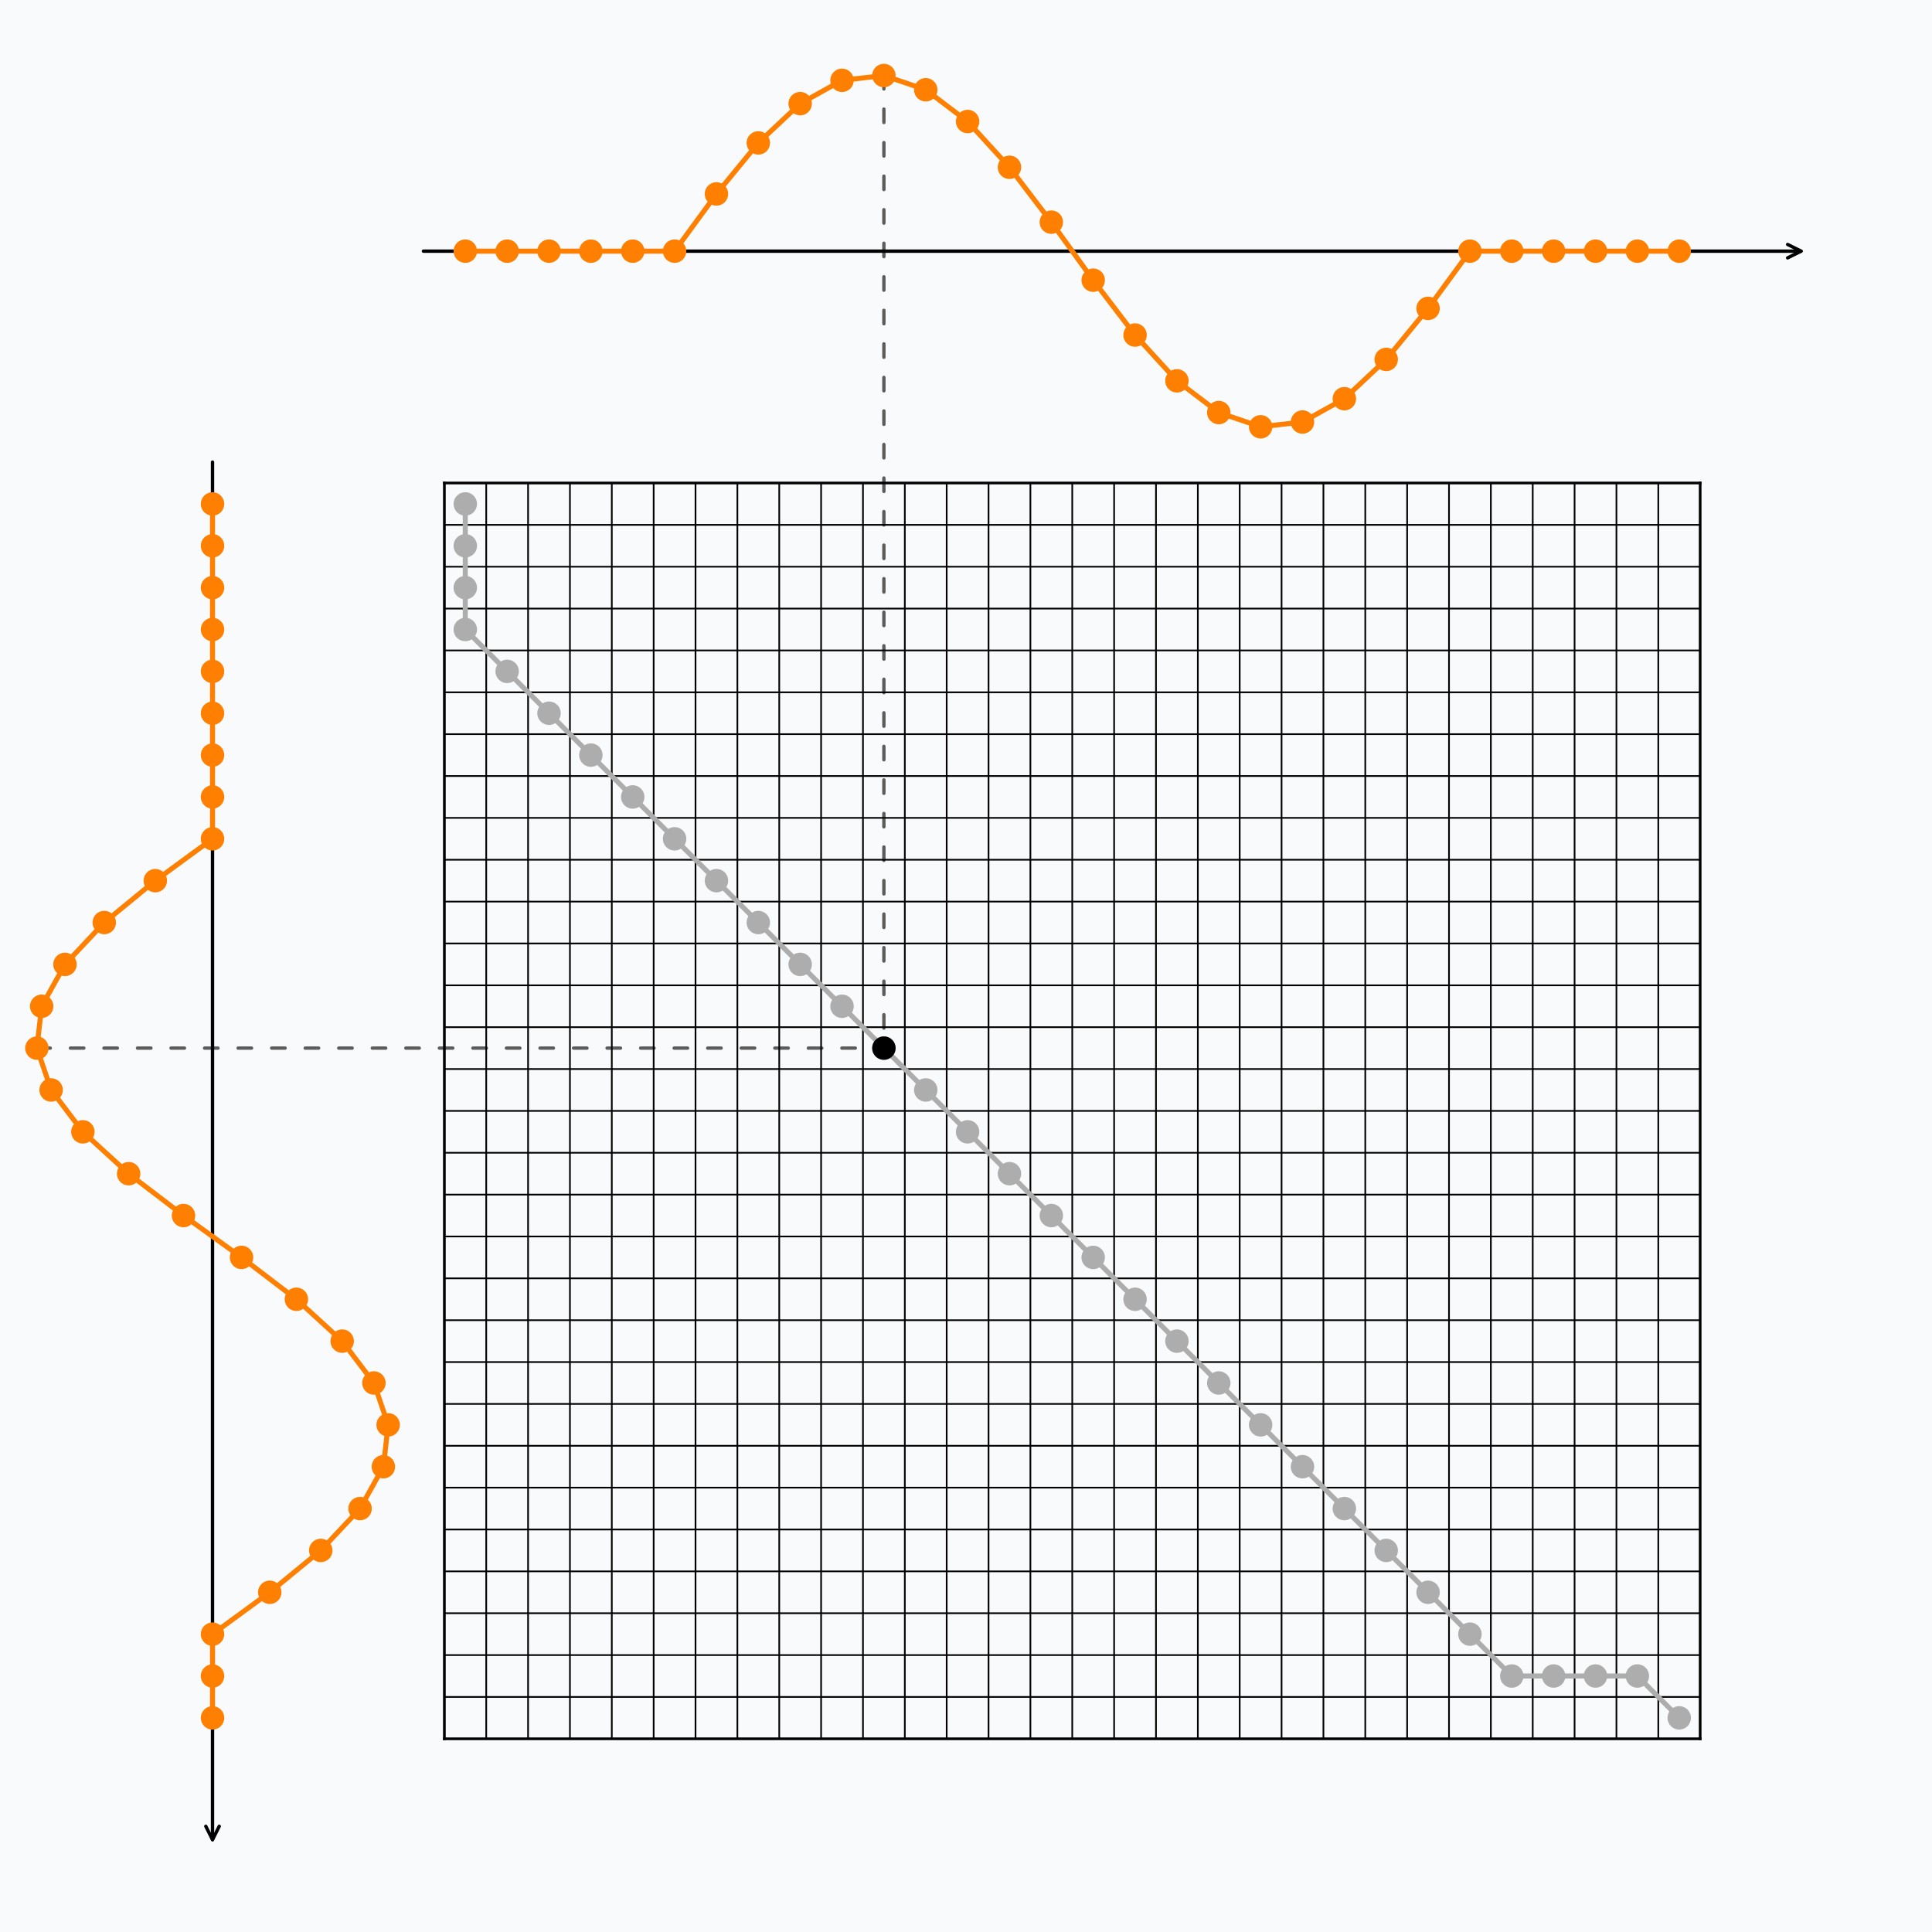 <?xml version="1.0" encoding="utf-8" standalone="no"?>
<!DOCTYPE svg PUBLIC "-//W3C//DTD SVG 1.1//EN"
  "http://www.w3.org/Graphics/SVG/1.1/DTD/svg11.dtd">
<!-- Created with matplotlib (https://matplotlib.org/) -->
<svg height="576pt" version="1.1" viewBox="0 0 576 576" width="576pt" xmlns="http://www.w3.org/2000/svg" xmlns:xlink="http://www.w3.org/1999/xlink">
 <defs>
  <style type="text/css">*{stroke-linecap:butt;stroke-linejoin:round;}</style>
 </defs>
 <g id="figure_1">
  <g id="patch_1">
   <path d="M 0 576 
L 576 576 
L 576 0 
L 0 0 
z
" style="fill:#f9fafb;"/>
  </g>
  <g id="axes_1">
   <g id="patch_2">
    <path d="M 132.48 518.4 
L 506.88 518.4 
L 506.88 144 
L 132.48 144 
z
" style="fill:#f9fafb;"/>
   </g>
   <g id="patch_3">
    <path d="M 10.996 312.48 
Q 137.258 312.48 263.52 312.48 
" style="fill:none;stroke:#5c5c5c;stroke-dasharray:4,6;stroke-dashoffset:0;stroke-linecap:round;"/>
   </g>
   <g id="patch_4">
    <path d="M 263.52 22.516 
Q 263.52 167.498 263.52 312.48 
" style="fill:none;stroke:#5c5c5c;stroke-dasharray:4,6;stroke-dashoffset:0;stroke-linecap:round;"/>
   </g>
   <g id="matplotlib.axis_1"/>
   <g id="matplotlib.axis_2"/>
   <g id="LineCollection_1">
    <path clip-path="url(#p443af4bf89)" d="M 132.48 518.4 
L 132.48 144 
" style="fill:none;stroke:#000000;stroke-width:0.5;"/>
    <path clip-path="url(#p443af4bf89)" d="M 144.96 518.4 
L 144.96 144 
" style="fill:none;stroke:#000000;stroke-width:0.5;"/>
    <path clip-path="url(#p443af4bf89)" d="M 157.44 518.4 
L 157.44 144 
" style="fill:none;stroke:#000000;stroke-width:0.5;"/>
    <path clip-path="url(#p443af4bf89)" d="M 169.92 518.4 
L 169.92 144 
" style="fill:none;stroke:#000000;stroke-width:0.5;"/>
    <path clip-path="url(#p443af4bf89)" d="M 182.4 518.4 
L 182.4 144 
" style="fill:none;stroke:#000000;stroke-width:0.5;"/>
    <path clip-path="url(#p443af4bf89)" d="M 194.88 518.4 
L 194.88 144 
" style="fill:none;stroke:#000000;stroke-width:0.5;"/>
    <path clip-path="url(#p443af4bf89)" d="M 207.36 518.4 
L 207.36 144 
" style="fill:none;stroke:#000000;stroke-width:0.5;"/>
    <path clip-path="url(#p443af4bf89)" d="M 219.84 518.4 
L 219.84 144 
" style="fill:none;stroke:#000000;stroke-width:0.5;"/>
    <path clip-path="url(#p443af4bf89)" d="M 232.32 518.4 
L 232.32 144 
" style="fill:none;stroke:#000000;stroke-width:0.5;"/>
    <path clip-path="url(#p443af4bf89)" d="M 244.8 518.4 
L 244.8 144 
" style="fill:none;stroke:#000000;stroke-width:0.5;"/>
    <path clip-path="url(#p443af4bf89)" d="M 257.28 518.4 
L 257.28 144 
" style="fill:none;stroke:#000000;stroke-width:0.5;"/>
    <path clip-path="url(#p443af4bf89)" d="M 269.76 518.4 
L 269.76 144 
" style="fill:none;stroke:#000000;stroke-width:0.5;"/>
    <path clip-path="url(#p443af4bf89)" d="M 282.24 518.4 
L 282.24 144 
" style="fill:none;stroke:#000000;stroke-width:0.5;"/>
    <path clip-path="url(#p443af4bf89)" d="M 294.72 518.4 
L 294.72 144 
" style="fill:none;stroke:#000000;stroke-width:0.5;"/>
    <path clip-path="url(#p443af4bf89)" d="M 307.2 518.4 
L 307.2 144 
" style="fill:none;stroke:#000000;stroke-width:0.5;"/>
    <path clip-path="url(#p443af4bf89)" d="M 319.68 518.4 
L 319.68 144 
" style="fill:none;stroke:#000000;stroke-width:0.5;"/>
    <path clip-path="url(#p443af4bf89)" d="M 332.16 518.4 
L 332.16 144 
" style="fill:none;stroke:#000000;stroke-width:0.5;"/>
    <path clip-path="url(#p443af4bf89)" d="M 344.64 518.4 
L 344.64 144 
" style="fill:none;stroke:#000000;stroke-width:0.5;"/>
    <path clip-path="url(#p443af4bf89)" d="M 357.12 518.4 
L 357.12 144 
" style="fill:none;stroke:#000000;stroke-width:0.5;"/>
    <path clip-path="url(#p443af4bf89)" d="M 369.6 518.4 
L 369.6 144 
" style="fill:none;stroke:#000000;stroke-width:0.5;"/>
    <path clip-path="url(#p443af4bf89)" d="M 382.08 518.4 
L 382.08 144 
" style="fill:none;stroke:#000000;stroke-width:0.5;"/>
    <path clip-path="url(#p443af4bf89)" d="M 394.56 518.4 
L 394.56 144 
" style="fill:none;stroke:#000000;stroke-width:0.5;"/>
    <path clip-path="url(#p443af4bf89)" d="M 407.04 518.4 
L 407.04 144 
" style="fill:none;stroke:#000000;stroke-width:0.5;"/>
    <path clip-path="url(#p443af4bf89)" d="M 419.52 518.4 
L 419.52 144 
" style="fill:none;stroke:#000000;stroke-width:0.5;"/>
    <path clip-path="url(#p443af4bf89)" d="M 432 518.4 
L 432 144 
" style="fill:none;stroke:#000000;stroke-width:0.5;"/>
    <path clip-path="url(#p443af4bf89)" d="M 444.48 518.4 
L 444.48 144 
" style="fill:none;stroke:#000000;stroke-width:0.5;"/>
    <path clip-path="url(#p443af4bf89)" d="M 456.96 518.4 
L 456.96 144 
" style="fill:none;stroke:#000000;stroke-width:0.5;"/>
    <path clip-path="url(#p443af4bf89)" d="M 469.44 518.4 
L 469.44 144 
" style="fill:none;stroke:#000000;stroke-width:0.5;"/>
    <path clip-path="url(#p443af4bf89)" d="M 481.92 518.4 
L 481.92 144 
" style="fill:none;stroke:#000000;stroke-width:0.5;"/>
    <path clip-path="url(#p443af4bf89)" d="M 494.4 518.4 
L 494.4 144 
" style="fill:none;stroke:#000000;stroke-width:0.5;"/>
   </g>
   <g id="LineCollection_2">
    <path clip-path="url(#p443af4bf89)" d="M 132.48 518.4 
L 506.88 518.4 
" style="fill:none;stroke:#000000;stroke-width:0.5;"/>
    <path clip-path="url(#p443af4bf89)" d="M 132.48 505.92 
L 506.88 505.92 
" style="fill:none;stroke:#000000;stroke-width:0.5;"/>
    <path clip-path="url(#p443af4bf89)" d="M 132.48 493.44 
L 506.88 493.44 
" style="fill:none;stroke:#000000;stroke-width:0.5;"/>
    <path clip-path="url(#p443af4bf89)" d="M 132.48 480.96 
L 506.88 480.96 
" style="fill:none;stroke:#000000;stroke-width:0.5;"/>
    <path clip-path="url(#p443af4bf89)" d="M 132.48 468.48 
L 506.88 468.48 
" style="fill:none;stroke:#000000;stroke-width:0.5;"/>
    <path clip-path="url(#p443af4bf89)" d="M 132.48 456 
L 506.88 456 
" style="fill:none;stroke:#000000;stroke-width:0.5;"/>
    <path clip-path="url(#p443af4bf89)" d="M 132.48 443.52 
L 506.88 443.52 
" style="fill:none;stroke:#000000;stroke-width:0.5;"/>
    <path clip-path="url(#p443af4bf89)" d="M 132.48 431.04 
L 506.88 431.04 
" style="fill:none;stroke:#000000;stroke-width:0.5;"/>
    <path clip-path="url(#p443af4bf89)" d="M 132.48 418.56 
L 506.88 418.56 
" style="fill:none;stroke:#000000;stroke-width:0.5;"/>
    <path clip-path="url(#p443af4bf89)" d="M 132.48 406.08 
L 506.88 406.08 
" style="fill:none;stroke:#000000;stroke-width:0.5;"/>
    <path clip-path="url(#p443af4bf89)" d="M 132.48 393.6 
L 506.88 393.6 
" style="fill:none;stroke:#000000;stroke-width:0.5;"/>
    <path clip-path="url(#p443af4bf89)" d="M 132.48 381.12 
L 506.88 381.12 
" style="fill:none;stroke:#000000;stroke-width:0.5;"/>
    <path clip-path="url(#p443af4bf89)" d="M 132.48 368.64 
L 506.88 368.64 
" style="fill:none;stroke:#000000;stroke-width:0.5;"/>
    <path clip-path="url(#p443af4bf89)" d="M 132.48 356.16 
L 506.88 356.16 
" style="fill:none;stroke:#000000;stroke-width:0.5;"/>
    <path clip-path="url(#p443af4bf89)" d="M 132.48 343.68 
L 506.88 343.68 
" style="fill:none;stroke:#000000;stroke-width:0.5;"/>
    <path clip-path="url(#p443af4bf89)" d="M 132.48 331.2 
L 506.88 331.2 
" style="fill:none;stroke:#000000;stroke-width:0.5;"/>
    <path clip-path="url(#p443af4bf89)" d="M 132.48 318.72 
L 506.88 318.72 
" style="fill:none;stroke:#000000;stroke-width:0.5;"/>
    <path clip-path="url(#p443af4bf89)" d="M 132.48 306.24 
L 506.88 306.24 
" style="fill:none;stroke:#000000;stroke-width:0.5;"/>
    <path clip-path="url(#p443af4bf89)" d="M 132.48 293.76 
L 506.88 293.76 
" style="fill:none;stroke:#000000;stroke-width:0.5;"/>
    <path clip-path="url(#p443af4bf89)" d="M 132.48 281.28 
L 506.88 281.28 
" style="fill:none;stroke:#000000;stroke-width:0.5;"/>
    <path clip-path="url(#p443af4bf89)" d="M 132.48 268.8 
L 506.88 268.8 
" style="fill:none;stroke:#000000;stroke-width:0.5;"/>
    <path clip-path="url(#p443af4bf89)" d="M 132.48 256.32 
L 506.88 256.32 
" style="fill:none;stroke:#000000;stroke-width:0.5;"/>
    <path clip-path="url(#p443af4bf89)" d="M 132.48 243.84 
L 506.88 243.84 
" style="fill:none;stroke:#000000;stroke-width:0.5;"/>
    <path clip-path="url(#p443af4bf89)" d="M 132.48 231.36 
L 506.88 231.36 
" style="fill:none;stroke:#000000;stroke-width:0.5;"/>
    <path clip-path="url(#p443af4bf89)" d="M 132.48 218.88 
L 506.88 218.88 
" style="fill:none;stroke:#000000;stroke-width:0.5;"/>
    <path clip-path="url(#p443af4bf89)" d="M 132.48 206.4 
L 506.88 206.4 
" style="fill:none;stroke:#000000;stroke-width:0.5;"/>
    <path clip-path="url(#p443af4bf89)" d="M 132.48 193.92 
L 506.88 193.92 
" style="fill:none;stroke:#000000;stroke-width:0.5;"/>
    <path clip-path="url(#p443af4bf89)" d="M 132.48 181.44 
L 506.88 181.44 
" style="fill:none;stroke:#000000;stroke-width:0.5;"/>
    <path clip-path="url(#p443af4bf89)" d="M 132.48 168.96 
L 506.88 168.96 
" style="fill:none;stroke:#000000;stroke-width:0.5;"/>
    <path clip-path="url(#p443af4bf89)" d="M 132.48 156.48 
L 506.88 156.48 
" style="fill:none;stroke:#000000;stroke-width:0.5;"/>
   </g>
   <g id="line2d_1">
    <path clip-path="url(#p443af4bf89)" d="M 138.72 150.24 
L 138.72 162.72 
L 138.72 175.2 
L 138.72 187.68 
L 151.2 200.16 
L 163.68 212.64 
L 176.16 225.12 
L 188.64 237.6 
L 201.12 250.08 
L 213.6 262.56 
L 226.08 275.04 
L 238.56 287.52 
L 251.04 300 
L 263.52 312.48 
L 276 324.96 
L 288.48 337.44 
L 300.96 349.92 
L 313.44 362.4 
L 325.92 374.88 
L 338.4 387.36 
L 350.88 399.84 
L 363.36 412.32 
L 375.84 424.8 
L 388.32 437.28 
L 400.8 449.76 
L 413.28 462.24 
L 425.76 474.72 
L 438.24 487.2 
L 450.72 499.68 
L 463.2 499.68 
L 475.68 499.68 
L 488.16 499.68 
L 500.64 512.16 
" style="fill:none;stroke:#adadad;stroke-linecap:square;stroke-width:1.5;"/>
    <defs>
     <path d="M 0 3 
C 0.796 3 1.559 2.684 2.121 2.121 
C 2.684 1.559 3 0.796 3 0 
C 3 -0.796 2.684 -1.559 2.121 -2.121 
C 1.559 -2.684 0.796 -3 0 -3 
C -0.796 -3 -1.559 -2.684 -2.121 -2.121 
C -2.684 -1.559 -3 -0.796 -3 0 
C -3 0.796 -2.684 1.559 -2.121 2.121 
C -1.559 2.684 -0.796 3 0 3 
z
" id="m793bb97390" style="stroke:#adadad;"/>
    </defs>
    <g clip-path="url(#p443af4bf89)">
     <use style="fill:#adadad;stroke:#adadad;" x="138.72" xlink:href="#m793bb97390" y="150.24"/>
     <use style="fill:#adadad;stroke:#adadad;" x="138.72" xlink:href="#m793bb97390" y="162.72"/>
     <use style="fill:#adadad;stroke:#adadad;" x="138.72" xlink:href="#m793bb97390" y="175.2"/>
     <use style="fill:#adadad;stroke:#adadad;" x="138.72" xlink:href="#m793bb97390" y="187.68"/>
     <use style="fill:#adadad;stroke:#adadad;" x="151.2" xlink:href="#m793bb97390" y="200.16"/>
     <use style="fill:#adadad;stroke:#adadad;" x="163.68" xlink:href="#m793bb97390" y="212.64"/>
     <use style="fill:#adadad;stroke:#adadad;" x="176.16" xlink:href="#m793bb97390" y="225.12"/>
     <use style="fill:#adadad;stroke:#adadad;" x="188.64" xlink:href="#m793bb97390" y="237.6"/>
     <use style="fill:#adadad;stroke:#adadad;" x="201.12" xlink:href="#m793bb97390" y="250.08"/>
     <use style="fill:#adadad;stroke:#adadad;" x="213.6" xlink:href="#m793bb97390" y="262.56"/>
     <use style="fill:#adadad;stroke:#adadad;" x="226.08" xlink:href="#m793bb97390" y="275.04"/>
     <use style="fill:#adadad;stroke:#adadad;" x="238.56" xlink:href="#m793bb97390" y="287.52"/>
     <use style="fill:#adadad;stroke:#adadad;" x="251.04" xlink:href="#m793bb97390" y="300"/>
     <use style="fill:#adadad;stroke:#adadad;" x="263.52" xlink:href="#m793bb97390" y="312.48"/>
     <use style="fill:#adadad;stroke:#adadad;" x="276" xlink:href="#m793bb97390" y="324.96"/>
     <use style="fill:#adadad;stroke:#adadad;" x="288.48" xlink:href="#m793bb97390" y="337.44"/>
     <use style="fill:#adadad;stroke:#adadad;" x="300.96" xlink:href="#m793bb97390" y="349.92"/>
     <use style="fill:#adadad;stroke:#adadad;" x="313.44" xlink:href="#m793bb97390" y="362.4"/>
     <use style="fill:#adadad;stroke:#adadad;" x="325.92" xlink:href="#m793bb97390" y="374.88"/>
     <use style="fill:#adadad;stroke:#adadad;" x="338.4" xlink:href="#m793bb97390" y="387.36"/>
     <use style="fill:#adadad;stroke:#adadad;" x="350.88" xlink:href="#m793bb97390" y="399.84"/>
     <use style="fill:#adadad;stroke:#adadad;" x="363.36" xlink:href="#m793bb97390" y="412.32"/>
     <use style="fill:#adadad;stroke:#adadad;" x="375.84" xlink:href="#m793bb97390" y="424.8"/>
     <use style="fill:#adadad;stroke:#adadad;" x="388.32" xlink:href="#m793bb97390" y="437.28"/>
     <use style="fill:#adadad;stroke:#adadad;" x="400.8" xlink:href="#m793bb97390" y="449.76"/>
     <use style="fill:#adadad;stroke:#adadad;" x="413.28" xlink:href="#m793bb97390" y="462.24"/>
     <use style="fill:#adadad;stroke:#adadad;" x="425.76" xlink:href="#m793bb97390" y="474.72"/>
     <use style="fill:#adadad;stroke:#adadad;" x="438.24" xlink:href="#m793bb97390" y="487.2"/>
     <use style="fill:#adadad;stroke:#adadad;" x="450.72" xlink:href="#m793bb97390" y="499.68"/>
     <use style="fill:#adadad;stroke:#adadad;" x="463.2" xlink:href="#m793bb97390" y="499.68"/>
     <use style="fill:#adadad;stroke:#adadad;" x="475.68" xlink:href="#m793bb97390" y="499.68"/>
     <use style="fill:#adadad;stroke:#adadad;" x="488.16" xlink:href="#m793bb97390" y="499.68"/>
     <use style="fill:#adadad;stroke:#adadad;" x="500.64" xlink:href="#m793bb97390" y="512.16"/>
    </g>
   </g>
   <g id="line2d_2">
    <path clip-path="url(#p443af4bf89)" d="M 263.52 312.48 
" style="fill:none;stroke:#000000;stroke-linecap:square;stroke-width:1.5;"/>
    <defs>
     <path d="M 0 3 
C 0.796 3 1.559 2.684 2.121 2.121 
C 2.684 1.559 3 0.796 3 0 
C 3 -0.796 2.684 -1.559 2.121 -2.121 
C 1.559 -2.684 0.796 -3 0 -3 
C -0.796 -3 -1.559 -2.684 -2.121 -2.121 
C -2.684 -1.559 -3 -0.796 -3 0 
C -3 0.796 -2.684 1.559 -2.121 2.121 
C -1.559 2.684 -0.796 3 0 3 
z
" id="m7336e75699" style="stroke:#000000;"/>
    </defs>
    <g clip-path="url(#p443af4bf89)">
     <use style="stroke:#000000;" x="263.52" xlink:href="#m7336e75699" y="312.48"/>
    </g>
   </g>
   <g id="patch_5">
    <path d="M 132.48 518.4 
L 132.48 144 
" style="fill:none;stroke:#000000;stroke-linecap:square;stroke-linejoin:miter;stroke-width:0.8;"/>
   </g>
   <g id="patch_6">
    <path d="M 506.88 518.4 
L 506.88 144 
" style="fill:none;stroke:#000000;stroke-linecap:square;stroke-linejoin:miter;stroke-width:0.8;"/>
   </g>
   <g id="patch_7">
    <path d="M 132.48 518.4 
L 506.88 518.4 
" style="fill:none;stroke:#000000;stroke-linecap:square;stroke-linejoin:miter;stroke-width:0.8;"/>
   </g>
   <g id="patch_8">
    <path d="M 132.48 144 
L 506.88 144 
" style="fill:none;stroke:#000000;stroke-linecap:square;stroke-linejoin:miter;stroke-width:0.8;"/>
   </g>
  </g>
  <g id="axes_2">
   <g id="patch_9">
    <path d="M 126.24 74.88 
Q 332.16 74.88 536.962 74.88 
" style="fill:none;stroke:#000000;stroke-linecap:round;"/>
    <path d="M 532.962 72.88 
L 536.962 74.88 
L 532.962 76.88 
" style="fill:none;stroke:#000000;stroke-linecap:round;"/>
   </g>
   <g id="line2d_3">
    <path clip-path="url(#p6cf9565846)" d="M 138.72 74.88 
L 151.2 74.88 
L 163.68 74.88 
L 176.16 74.88 
L 188.64 74.88 
L 201.12 74.88 
L 213.6 57.819 
L 226.08 42.607 
L 238.56 30.893 
L 251.04 23.945 
L 263.52 22.516 
L 276 26.762 
L 288.48 36.223 
L 300.96 49.872 
L 313.44 66.232 
L 325.92 83.528 
L 338.4 99.888 
L 350.88 113.537 
L 363.36 122.998 
L 375.84 127.244 
L 388.32 125.815 
L 400.8 118.867 
L 413.28 107.153 
L 425.76 91.941 
L 438.24 74.88 
L 450.72 74.88 
L 463.2 74.88 
L 475.68 74.88 
L 488.16 74.88 
L 500.64 74.88 
" style="fill:none;stroke:#ff7f00;stroke-linecap:square;stroke-width:1.5;"/>
    <defs>
     <path d="M 0 3 
C 0.796 3 1.559 2.684 2.121 2.121 
C 2.684 1.559 3 0.796 3 0 
C 3 -0.796 2.684 -1.559 2.121 -2.121 
C 1.559 -2.684 0.796 -3 0 -3 
C -0.796 -3 -1.559 -2.684 -2.121 -2.121 
C -2.684 -1.559 -3 -0.796 -3 0 
C -3 0.796 -2.684 1.559 -2.121 2.121 
C -1.559 2.684 -0.796 3 0 3 
z
" id="mff3aac8ffa" style="stroke:#ff7f00;"/>
    </defs>
    <g clip-path="url(#p6cf9565846)">
     <use style="fill:#ff7f00;stroke:#ff7f00;" x="138.72" xlink:href="#mff3aac8ffa" y="74.88"/>
     <use style="fill:#ff7f00;stroke:#ff7f00;" x="151.2" xlink:href="#mff3aac8ffa" y="74.88"/>
     <use style="fill:#ff7f00;stroke:#ff7f00;" x="163.68" xlink:href="#mff3aac8ffa" y="74.88"/>
     <use style="fill:#ff7f00;stroke:#ff7f00;" x="176.16" xlink:href="#mff3aac8ffa" y="74.88"/>
     <use style="fill:#ff7f00;stroke:#ff7f00;" x="188.64" xlink:href="#mff3aac8ffa" y="74.88"/>
     <use style="fill:#ff7f00;stroke:#ff7f00;" x="201.12" xlink:href="#mff3aac8ffa" y="74.88"/>
     <use style="fill:#ff7f00;stroke:#ff7f00;" x="213.6" xlink:href="#mff3aac8ffa" y="57.819"/>
     <use style="fill:#ff7f00;stroke:#ff7f00;" x="226.08" xlink:href="#mff3aac8ffa" y="42.607"/>
     <use style="fill:#ff7f00;stroke:#ff7f00;" x="238.56" xlink:href="#mff3aac8ffa" y="30.893"/>
     <use style="fill:#ff7f00;stroke:#ff7f00;" x="251.04" xlink:href="#mff3aac8ffa" y="23.945"/>
     <use style="fill:#ff7f00;stroke:#ff7f00;" x="263.52" xlink:href="#mff3aac8ffa" y="22.516"/>
     <use style="fill:#ff7f00;stroke:#ff7f00;" x="276" xlink:href="#mff3aac8ffa" y="26.762"/>
     <use style="fill:#ff7f00;stroke:#ff7f00;" x="288.48" xlink:href="#mff3aac8ffa" y="36.223"/>
     <use style="fill:#ff7f00;stroke:#ff7f00;" x="300.96" xlink:href="#mff3aac8ffa" y="49.872"/>
     <use style="fill:#ff7f00;stroke:#ff7f00;" x="313.44" xlink:href="#mff3aac8ffa" y="66.232"/>
     <use style="fill:#ff7f00;stroke:#ff7f00;" x="325.92" xlink:href="#mff3aac8ffa" y="83.528"/>
     <use style="fill:#ff7f00;stroke:#ff7f00;" x="338.4" xlink:href="#mff3aac8ffa" y="99.888"/>
     <use style="fill:#ff7f00;stroke:#ff7f00;" x="350.88" xlink:href="#mff3aac8ffa" y="113.537"/>
     <use style="fill:#ff7f00;stroke:#ff7f00;" x="363.36" xlink:href="#mff3aac8ffa" y="122.998"/>
     <use style="fill:#ff7f00;stroke:#ff7f00;" x="375.84" xlink:href="#mff3aac8ffa" y="127.244"/>
     <use style="fill:#ff7f00;stroke:#ff7f00;" x="388.32" xlink:href="#mff3aac8ffa" y="125.815"/>
     <use style="fill:#ff7f00;stroke:#ff7f00;" x="400.8" xlink:href="#mff3aac8ffa" y="118.867"/>
     <use style="fill:#ff7f00;stroke:#ff7f00;" x="413.28" xlink:href="#mff3aac8ffa" y="107.153"/>
     <use style="fill:#ff7f00;stroke:#ff7f00;" x="425.76" xlink:href="#mff3aac8ffa" y="91.941"/>
     <use style="fill:#ff7f00;stroke:#ff7f00;" x="438.24" xlink:href="#mff3aac8ffa" y="74.88"/>
     <use style="fill:#ff7f00;stroke:#ff7f00;" x="450.72" xlink:href="#mff3aac8ffa" y="74.88"/>
     <use style="fill:#ff7f00;stroke:#ff7f00;" x="463.2" xlink:href="#mff3aac8ffa" y="74.88"/>
     <use style="fill:#ff7f00;stroke:#ff7f00;" x="475.68" xlink:href="#mff3aac8ffa" y="74.88"/>
     <use style="fill:#ff7f00;stroke:#ff7f00;" x="488.16" xlink:href="#mff3aac8ffa" y="74.88"/>
     <use style="fill:#ff7f00;stroke:#ff7f00;" x="500.64" xlink:href="#mff3aac8ffa" y="74.88"/>
    </g>
   </g>
  </g>
  <g id="axes_3">
   <g id="patch_10">
    <path d="M 63.36 137.76 
Q 63.36 343.68 63.36 548.482 
" style="fill:none;stroke:#000000;stroke-linecap:round;"/>
    <path d="M 65.36 544.482 
L 63.36 548.482 
L 61.36 544.482 
" style="fill:none;stroke:#000000;stroke-linecap:round;"/>
   </g>
   <g id="line2d_4">
    <path clip-path="url(#p3fe6d4eeb5)" d="M 63.36 150.24 
L 63.36 162.72 
L 63.36 175.2 
L 63.36 187.68 
L 63.36 200.16 
L 63.36 212.64 
L 63.36 225.12 
L 63.36 237.6 
L 63.36 250.08 
L 46.299 262.56 
L 31.087 275.04 
L 19.373 287.52 
L 12.425 300 
L 10.996 312.48 
L 15.242 324.96 
L 24.703 337.44 
L 38.352 349.92 
L 54.712 362.4 
L 72.008 374.88 
L 88.368 387.36 
L 102.017 399.84 
L 111.478 412.32 
L 115.724 424.8 
L 114.295 437.28 
L 107.347 449.76 
L 95.633 462.24 
L 80.421 474.72 
L 63.36 487.2 
L 63.36 499.68 
L 63.36 512.16 
" style="fill:none;stroke:#ff7f00;stroke-linecap:square;stroke-width:1.5;"/>
    <g clip-path="url(#p3fe6d4eeb5)">
     <use style="fill:#ff7f00;stroke:#ff7f00;" x="63.36" xlink:href="#mff3aac8ffa" y="150.24"/>
     <use style="fill:#ff7f00;stroke:#ff7f00;" x="63.36" xlink:href="#mff3aac8ffa" y="162.72"/>
     <use style="fill:#ff7f00;stroke:#ff7f00;" x="63.36" xlink:href="#mff3aac8ffa" y="175.2"/>
     <use style="fill:#ff7f00;stroke:#ff7f00;" x="63.36" xlink:href="#mff3aac8ffa" y="187.68"/>
     <use style="fill:#ff7f00;stroke:#ff7f00;" x="63.36" xlink:href="#mff3aac8ffa" y="200.16"/>
     <use style="fill:#ff7f00;stroke:#ff7f00;" x="63.36" xlink:href="#mff3aac8ffa" y="212.64"/>
     <use style="fill:#ff7f00;stroke:#ff7f00;" x="63.36" xlink:href="#mff3aac8ffa" y="225.12"/>
     <use style="fill:#ff7f00;stroke:#ff7f00;" x="63.36" xlink:href="#mff3aac8ffa" y="237.6"/>
     <use style="fill:#ff7f00;stroke:#ff7f00;" x="63.36" xlink:href="#mff3aac8ffa" y="250.08"/>
     <use style="fill:#ff7f00;stroke:#ff7f00;" x="46.299" xlink:href="#mff3aac8ffa" y="262.56"/>
     <use style="fill:#ff7f00;stroke:#ff7f00;" x="31.087" xlink:href="#mff3aac8ffa" y="275.04"/>
     <use style="fill:#ff7f00;stroke:#ff7f00;" x="19.373" xlink:href="#mff3aac8ffa" y="287.52"/>
     <use style="fill:#ff7f00;stroke:#ff7f00;" x="12.425" xlink:href="#mff3aac8ffa" y="300"/>
     <use style="fill:#ff7f00;stroke:#ff7f00;" x="10.996" xlink:href="#mff3aac8ffa" y="312.48"/>
     <use style="fill:#ff7f00;stroke:#ff7f00;" x="15.242" xlink:href="#mff3aac8ffa" y="324.96"/>
     <use style="fill:#ff7f00;stroke:#ff7f00;" x="24.703" xlink:href="#mff3aac8ffa" y="337.44"/>
     <use style="fill:#ff7f00;stroke:#ff7f00;" x="38.352" xlink:href="#mff3aac8ffa" y="349.92"/>
     <use style="fill:#ff7f00;stroke:#ff7f00;" x="54.712" xlink:href="#mff3aac8ffa" y="362.4"/>
     <use style="fill:#ff7f00;stroke:#ff7f00;" x="72.008" xlink:href="#mff3aac8ffa" y="374.88"/>
     <use style="fill:#ff7f00;stroke:#ff7f00;" x="88.368" xlink:href="#mff3aac8ffa" y="387.36"/>
     <use style="fill:#ff7f00;stroke:#ff7f00;" x="102.017" xlink:href="#mff3aac8ffa" y="399.84"/>
     <use style="fill:#ff7f00;stroke:#ff7f00;" x="111.478" xlink:href="#mff3aac8ffa" y="412.32"/>
     <use style="fill:#ff7f00;stroke:#ff7f00;" x="115.724" xlink:href="#mff3aac8ffa" y="424.8"/>
     <use style="fill:#ff7f00;stroke:#ff7f00;" x="114.295" xlink:href="#mff3aac8ffa" y="437.28"/>
     <use style="fill:#ff7f00;stroke:#ff7f00;" x="107.347" xlink:href="#mff3aac8ffa" y="449.76"/>
     <use style="fill:#ff7f00;stroke:#ff7f00;" x="95.633" xlink:href="#mff3aac8ffa" y="462.24"/>
     <use style="fill:#ff7f00;stroke:#ff7f00;" x="80.421" xlink:href="#mff3aac8ffa" y="474.72"/>
     <use style="fill:#ff7f00;stroke:#ff7f00;" x="63.36" xlink:href="#mff3aac8ffa" y="487.2"/>
     <use style="fill:#ff7f00;stroke:#ff7f00;" x="63.36" xlink:href="#mff3aac8ffa" y="499.68"/>
     <use style="fill:#ff7f00;stroke:#ff7f00;" x="63.36" xlink:href="#mff3aac8ffa" y="512.16"/>
    </g>
   </g>
  </g>
 </g>
 <defs>
  <clipPath id="p443af4bf89">
   <rect height="374.4" width="374.4" x="132.48" y="144"/>
  </clipPath>
  <clipPath id="p6cf9565846">
   <rect height="115.2" width="374.4" x="132.48" y="17.28"/>
  </clipPath>
  <clipPath id="p3fe6d4eeb5">
   <rect height="374.4" width="115.2" x="5.76" y="144"/>
  </clipPath>
 </defs>
</svg>
